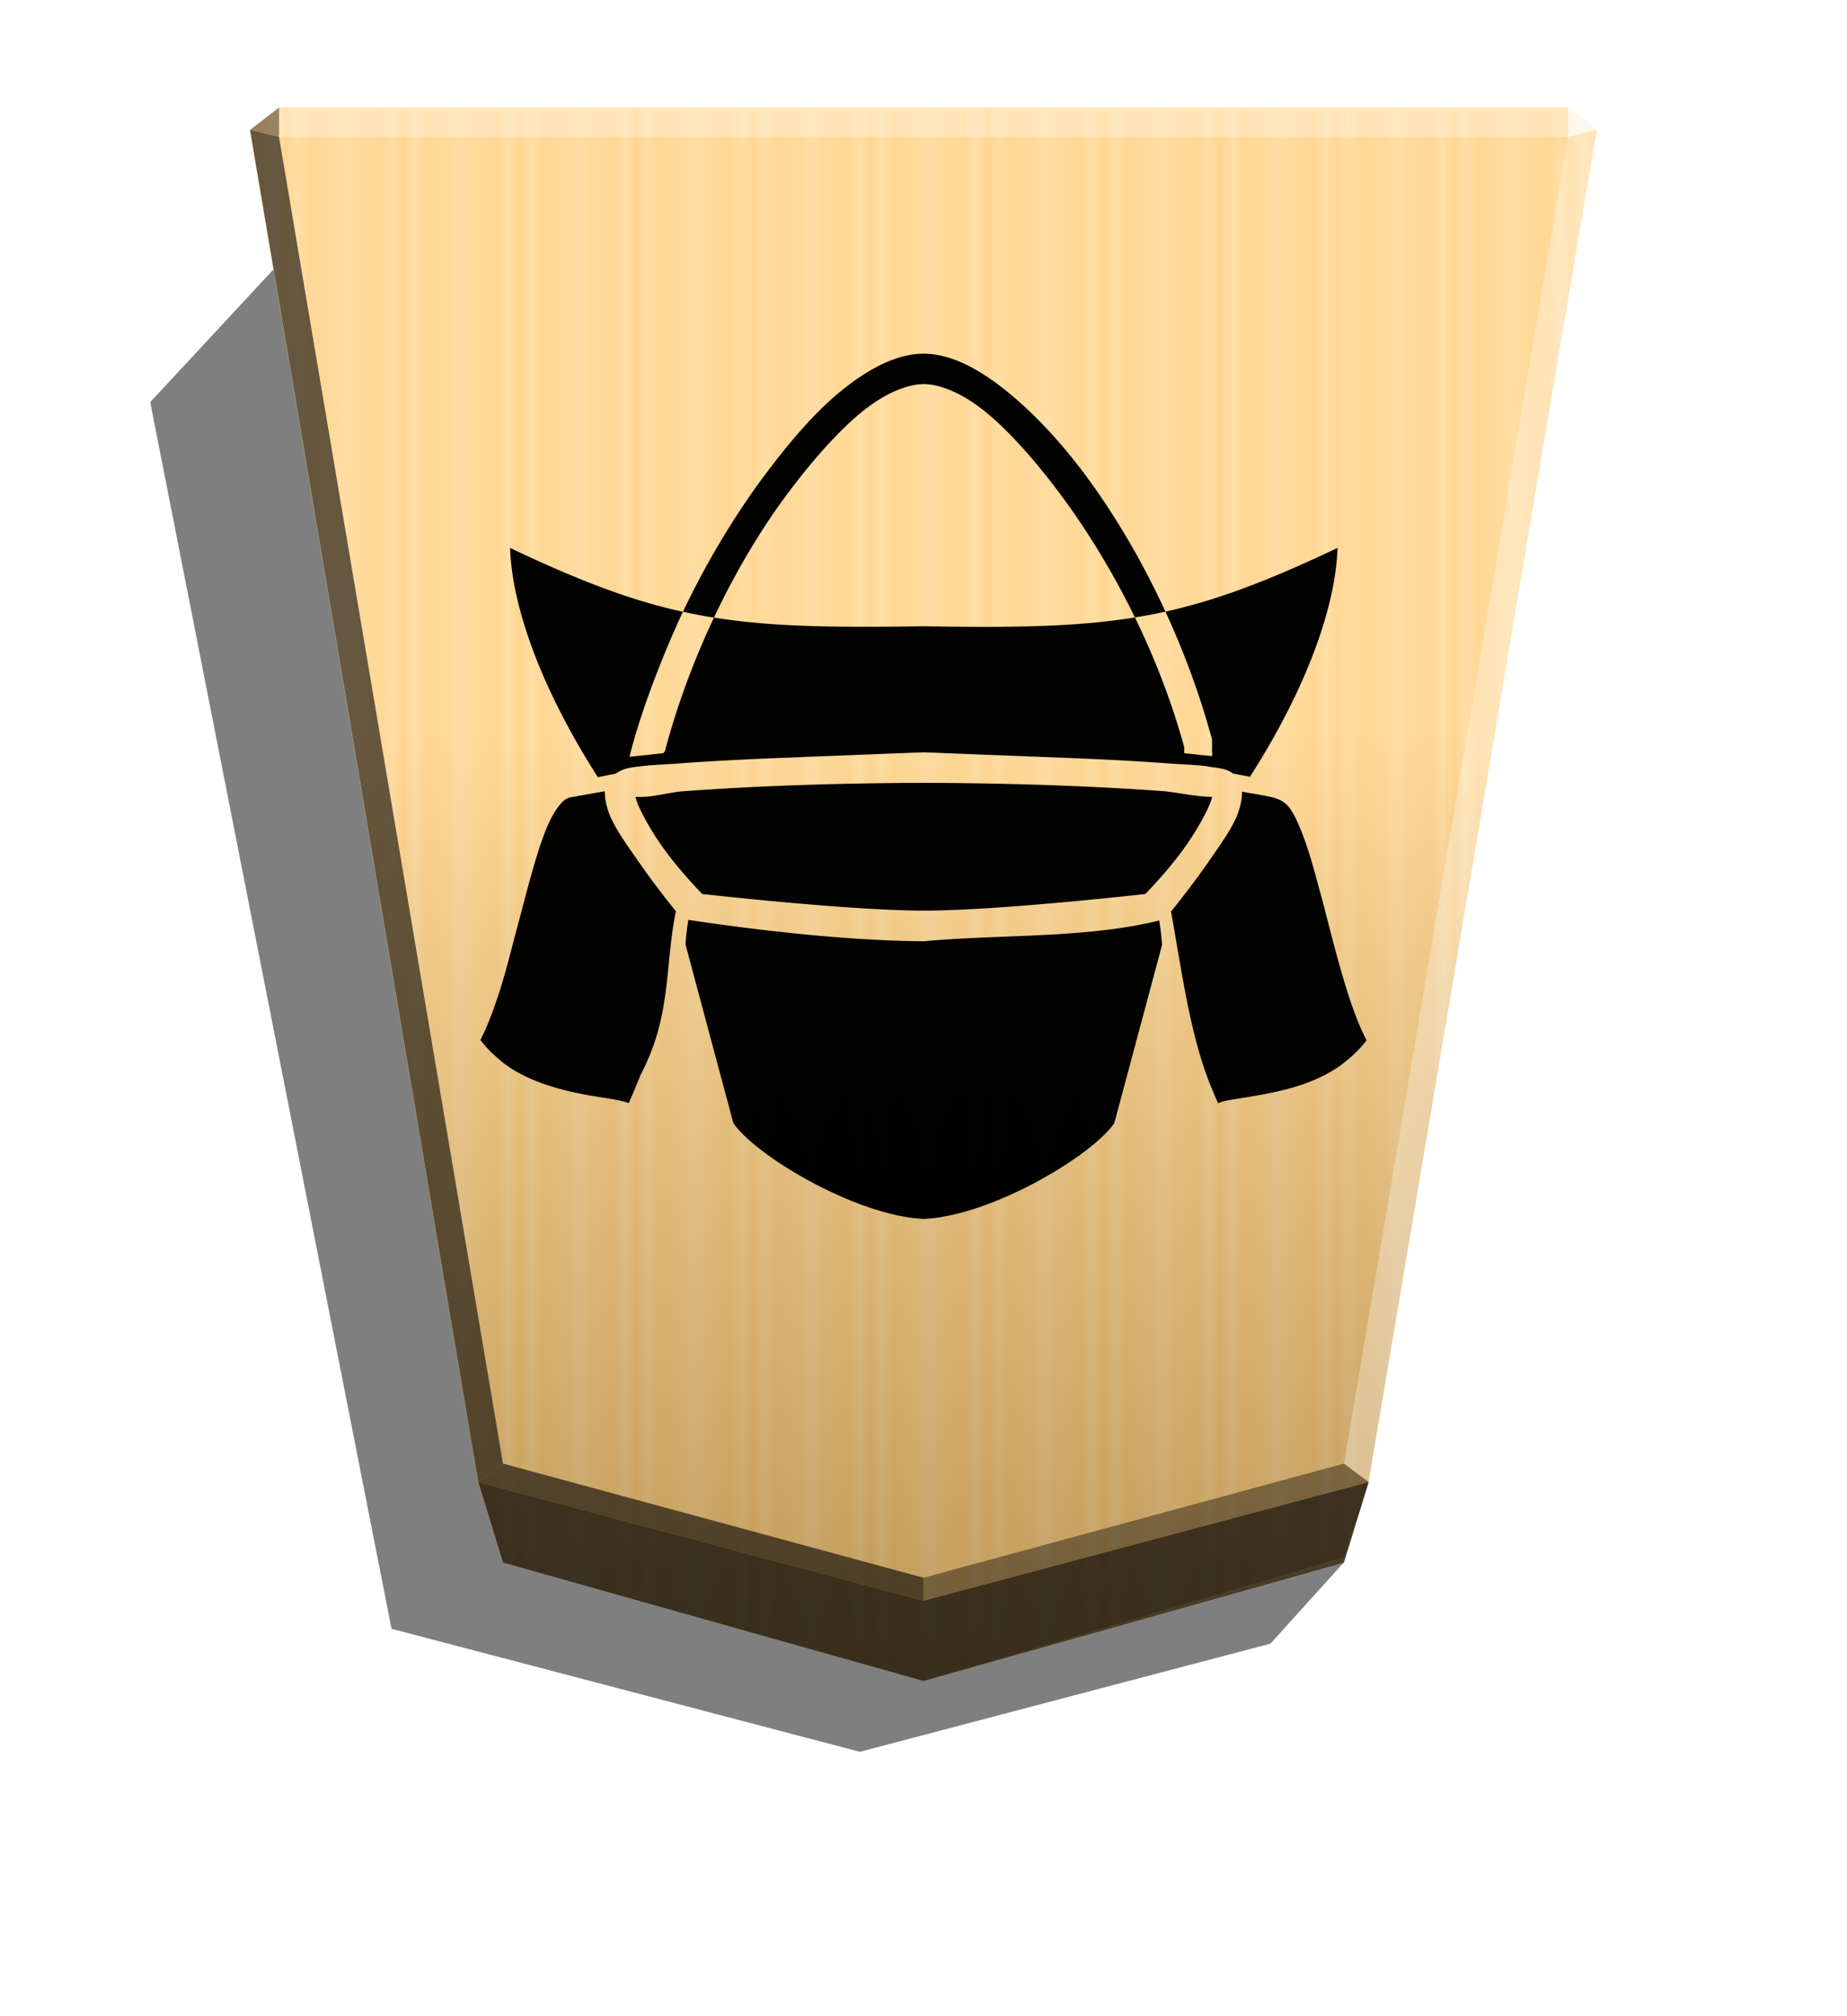 <svg xmlns="http://www.w3.org/2000/svg" width="498.898" height="544.252" viewBox="0 0 1320 1440">
    <defs>
        <linearGradient id="1_COPPER_svg__a" x1="-1430.769" x2="-1409.955" y1="-77.47" y2="-77.47" gradientUnits="userSpaceOnUse" spreadMethod="reflect">
            <stop offset="0" stop-color="#ffd285"/>
            <stop offset=".232" stop-color="#ffcd79"/>
            <stop offset=".616" stop-color="#ffca73"/>
            <stop offset=".808" stop-color="#ffd386"/>
            <stop offset="1" stop-color="#ffc86e"/>
        </linearGradient>
        <linearGradient id="1_COPPER_svg__b" x1="-905.021" x2="-904.556" y1="-376.306" y2="184.159" gradientUnits="userSpaceOnUse">
            <stop offset="0"/>
            <stop offset=".602" stop-color="#fff"/>
        </linearGradient>
        <filter id="1_COPPER_svg__c" width="1.091" height="1.093" x="-.045" y="-.047" color-interpolation-filters="sRGB">
            <feGaussianBlur in="SourceGraphic" result="blur" stdDeviation="6"/>
            <feDiffuseLighting in="blur" lighting-color="#fff" result="diffuse" surfaceScale="4">
                <feDistantLight azimuth="235" elevation="45"/>
            </feDiffuseLighting>
            <feSpecularLighting in="blur" lighting-color="#fff" result="specular" specularExponent="25" surfaceScale="4">
                <feDistantLight azimuth="280" elevation="45"/>
            </feSpecularLighting>
            <feComposite in="diffuse" in2="SourceGraphic" k1="1.4" operator="arithmetic" result="lit"/>
            <feComposite in="lit" in2="specular" k2="1" k3="1" operator="arithmetic" result="shaded"/>
            <feComposite in="shaded" in2="SourceGraphic" operator="in"/>
        </filter>
    </defs>
    <path d="m960.441 1115.89-52.496 58.045-293.414 77.227-334.721-87.858-172.45-876.092 92.022-99.032z" opacity=".5"/>
    <path fill="url(#1_COPPER_svg__a)" d="m-1220.686-332.674-149.881 42.384-8.809 28.459-81.338 481.636 10.349 7.986h459.359l10.348-7.986-81.338-481.636-8.809-28.459z" transform="translate(-1787.64 533.54)scale(-2.005)"/>
    <path fill="url(#1_COPPER_svg__b)" d="m-905.021-376.306-149.881 44.065-8.809 26.778-81.358 481.64 10.349 7.986 459.383-.004 10.349-7.986-81.343-481.636-8.809-28.601z" opacity=".25" style="mix-blend-mode:overlay" transform="translate(-1154.688 446.054)scale(-2.005)"/>
    <path d="m199.419 97.854.043-21.064-20.75 16.013zm778.776 960.694-17.664-13.248L660 1126.847v16.402z" opacity=".4"/>
    <path d="m341.805 1058.548 17.664-13.248L660 1126.847v16.402z" opacity=".6"/>
    <path d="m341.805 1058.548 17.664-13.248-160.05-947.446-20.707-5.052z" opacity=".6"/>
    <g fill="#fff">
        <path d="m978.195 1058.548-17.664-13.248 160.05-947.446 20.707-5.052z" opacity=".3"/>
        <path d="m1120.582 97.854-.043-21.064 20.75 16.013z" opacity=".8"/>
        <path d="M1120.582 97.854H199.419l.043-21.064h921.077z" opacity=".3"/>
    </g>
    <path d="m359.468 1115.896-17.663-57.348L660 1143.25l318.195-84.702-17.663 57.348L660 1200.598z" opacity=".7"/>
    <path fill-opacity=".992" d="M660.242 870.557c47.513-1.93 119.694-44.563 136.126-68.41l34.134-127.273c-.457-5.682-.99-11.359-2.032-17.455-52.656 13.033-113.847 9.739-168.3 14.86-54.3-.483-114.708-7.308-168.239-15.276-1.016 6.185-1.626 11.793-2.032 17.52v.02l34.21 127.602c16.433 23.848 88.606 66.483 136.126 68.41zm210.793-82.774.02-.104c.61-.225 1.219-.431 1.93-.66a51 51 0 0 1 3.244-.863c.38-.092.762-.18 1.219-.28 27.694-4.562 56.439-8.064 80.135-24.607.584-.432 1.219-.864 1.727-1.296 2.634-2.057 5.275-4.173 7.81-6.49l.407-.406c.406-.406.838-.762 1.219-1.22.28-.279.533-.533.813-.761v-.021c.28-.28.558-.585.838-.813v-.022c.254-.28.533-.533.813-.813v-.02c.254-.305.533-.584.812-.864a34 34 0 0 0 1.524-1.752v-.004c.254-.305.534-.61.788-.915v-.02c.635-.762 1.32-1.524 1.93-2.337.126-.161.246-.33.381-.483-.406-.762-.787-1.6-1.219-2.438v-.02c-.197-.407-.406-.813-.61-1.22v-.02c-.195-.406-.406-.813-.61-1.219v-.021a31 31 0 0 0-.583-1.22l-.254-.61c-.106-.232-.206-.482-.305-.685l-.02-.02c-.33-.737-.635-1.524-.965-2.21l-.166-.407v-.02a48 48 0 0 0-.584-1.295v-.021c-.187-.432-.38-.915-.559-1.296v-.02a100 100 0 0 1-1.117-2.827v-.021c-.183-.483-.381-.94-.559-1.448v-.02c-.182-.483-.381-.94-.559-1.449v-.02c-.355-.94-.736-1.93-1.117-2.956v-.022c-.356-.99-.712-2.057-1.118-3.043v-.02c-8.08-23.424-14.034-47.769-20.28-71.735v-.02c-.304-1.119-.61-2.338-.914-3.435-.126-.483-.245-.94-.38-1.448-5.34-19.073-9.83-38.483-18.289-56.463v-.02c-.08-.164-.166-.33-.247-.482-.03-.06-.053-.127-.082-.186l-.165-.33-.021-.02c-.236-.483-.534-.99-.762-1.423-.084-.16-.162-.33-.248-.482l-.02-.04a11 11 0 0 0-.247-.432v-.02c-.082-.148-.167-.28-.249-.432-.049-.087-.094-.183-.144-.28l-.103-.185-.02-.02-.062-.104c-5.388-9.924-11.666-11.133-23.714-13.25l-12.73-2.21c0 .761-.025 1.6-.062 2.336-.28 5.278-1.829 10.904-3.96 15.865-4.364 9.941-12.395 21.021-19.812 31.7-9.942 14.357-20.846 28.22-26.912 35.728.017.083.045.165.062.248.045.213.08.432.124.66.017.086.045.163.062.248 7.267 40.448 13.269 85.618 27.209 121.02.231.584.457 1.117.711 1.752.01.02.013.042.021.062.237.584.483 1.118.711 1.753.01.019.012.041.02.061.243.584.508 1.118.737 1.753.01.02.012.042.02.062l.762 1.829.02.041.762 1.829.02.022c.151.355.305.685.457 1.117.117.28.232.584.356.813.533 1.22 1.117 2.515 1.727 3.868zm-421.628-.041.02-.063v-.02c.28-.66.559-1.295.838-1.93.28-.66.56-1.295.838-1.93.534-1.22 1.118-2.515 1.626-3.74l.021-.02.762-1.829.02-.041c.686-1.6 1.32-3.13 1.93-4.77l.248-.61c.01-.025.01-.058.02-.083a25 25 0 0 1 .687-1.6c.01-.029.03-.054.042-.082.222-.584.457-1.117.66-1.6.011-.029.03-.055.042-.084.217-.533.432-1.117.635-1.6l.041-.103c21.486-40.873 17.292-73.6 24.47-113.092l.041-.207.124-.66.041-.206c.044-.22.08-.432.125-.66l.04-.206c.046-.226.1-.432.146-.686.012-.063.028-.122.04-.186l.146-.711.041-.186c-6.086-7.508-16.97-21.394-26.973-35.81-7.402-10.68-15.469-21.757-19.812-31.7-2.134-4.963-3.658-10.6-3.96-15.878a50 50 0 0 1-.062-2.337l-24.64 4.367c-.483.101-.991.28-1.423.432-.097.038-.212.082-.305.123-.28.122-.584.25-.863.432-.28.153-.56.33-.838.483-.095.06-.195.122-.28.186-.28.19-.559.38-.838.61-.188.145-.381.33-.559.482-.185.158-.38.33-.559.482-.092.086-.176.14-.254.228-7.053 7.691-11.036 17.915-14.47 27.58v.022c-.155.431-.33.863-.483 1.295v.021c-.154.432-.33.864-.482 1.295v.021c-5.365 16.401-9.848 33.38-14.166 50.097v.021c-6.365 22.954-11.4 45.835-19.558 67.9a93 93 0 0 1-2.235 5.883c-.356.94-.737 1.93-1.118 2.827-.38.914-.762 1.829-1.117 2.738-.381.914-.737 1.829-1.118 2.652a108 108 0 0 1-1.829 3.868c-.304.61-.584 1.22-.889 1.829l-.304.61c-.066.13-.12.279-.186.406-.133.25-.28.533-.406.762.508.66 1.016 1.295 1.524 1.93.129.158.243.33.38.483.255.33.534.61.788.914.128.151.254.305.381.432 1.626 1.829 3.142 3.564 4.872 5.174q.42.42.838.762c1.423 1.295 2.842 2.652 4.257 3.868.28.244.559.483.838.737 17.4 14.925 43.664 21.687 63.717 25.253.559.094 1.118.178 1.626.28.559.091 1.117.178 1.727.279.533.085 1.118.184 1.626.279h.02c1.117.17 2.133.33 3.142.483 2.133.33 4.061.66 5.986.94.966.157 1.93.33 2.843.482 4.257.737 8.013 1.6 11.036 2.652.157.054.305.108.457.165zm213.249-137.365c52.251-.33 148.725-11.054 156.041-11.89 2.439-2.956 16.85-17.17 29.722-35.705 6.997-10.142 12.608-20.29 15.854-27.693 1.22-2.827 1.727-4.668 2.032-5.987-10.945 0-22.052-2.651-33.678-3.957-20.642-1.524-45.708-2.957-71.321-3.955-51.226-2.057-101.043-2.057-101.043-2.057s-49.816-.012-101.043 2.057c-25.613.99-50.678 2.439-71.321 3.955-9.942.813-22.327 4.668-33.678 3.957.28 1.296.736 3.13 1.93 5.987 3.249 7.404 8.827 17.551 15.855 27.693 12.873 18.534 27.277 32.766 29.721 35.705 7.404.813 106.878 11.89 158.498 11.89h2.439zm-235.31-95.302 12.567-2.514c5.479-3.653 10.277-4.466 18.2-5.279 7.4-.99 17.172-1.219 27.732-2.057 21.13-1.6 47.545-2.957 73.31-3.957 51.51-2.058 101.042-3.955 101.042-3.955s49.533 1.93 101.043 3.955c25.755.99 52.18 2.337 73.31 3.957 10.569.813 20.338.99 27.733 2.057 6.695 1.296 13.3.991 18.846 5.174l12.192 2.337c41.418-64.735 61.361-122.848 62.558-163.448-48.863 23.198-85.665 37.24-122.96 45.506 13.26 28.766 24.682 59.534 33.272 91.173v2.057c.106.61 0 4.465 0 5.987 0 1.524.238 2.057 0 3.957l-19.812-2.057v-4.115c-8.824-32.327-21.059-63.734-35.27-92.867-41.377 6.696-86.243 7.404-150.861 6.292-64.17.99-108.858.38-149.995-6.185-13.744 29.101-25.593 60.477-34.358 92.765-.305 2.687-1.702 4.029-2.032 4.115l-23.944 2.553c7.863-32.59 25.25-76.206 38.146-103.57-37.482-8.216-74.395-22.298-123.497-45.606 1.22 40.666 21.181 98.893 62.74 163.76zm60.761-118.15c7.308 1.6 14.679 3.042 22.144 4.172 16.25-34.41 35.158-65.64 54.797-91.487 18.128-23.848 36.67-44.42 53.489-57.454 16.83-13.033 31.862-17.833 41.61-17.833 9.738 0 24.783 4.77 41.61 17.833 16.83 13.033 35.372 33.605 53.49 57.454 19.618 25.815 39.093 57.019 55.861 91.386 7.302-1.22 14.587-2.515 21.808-4.174-17.518-38.017-38.232-72.549-59.848-101.002-18.989-24.983-38.608-44.836-57.455-59.432-18.847-14.6-37.806-23.777-55.477-23.777s-36.63 9.13-55.477 23.777c-18.847 14.6-36.487 34.45-55.477 59.432-21.635 28.476-43.01 63.044-61.086 101.104z" filter="url(#1_COPPER_svg__c)" paint-order="stroke fill markers"/>
</svg>
